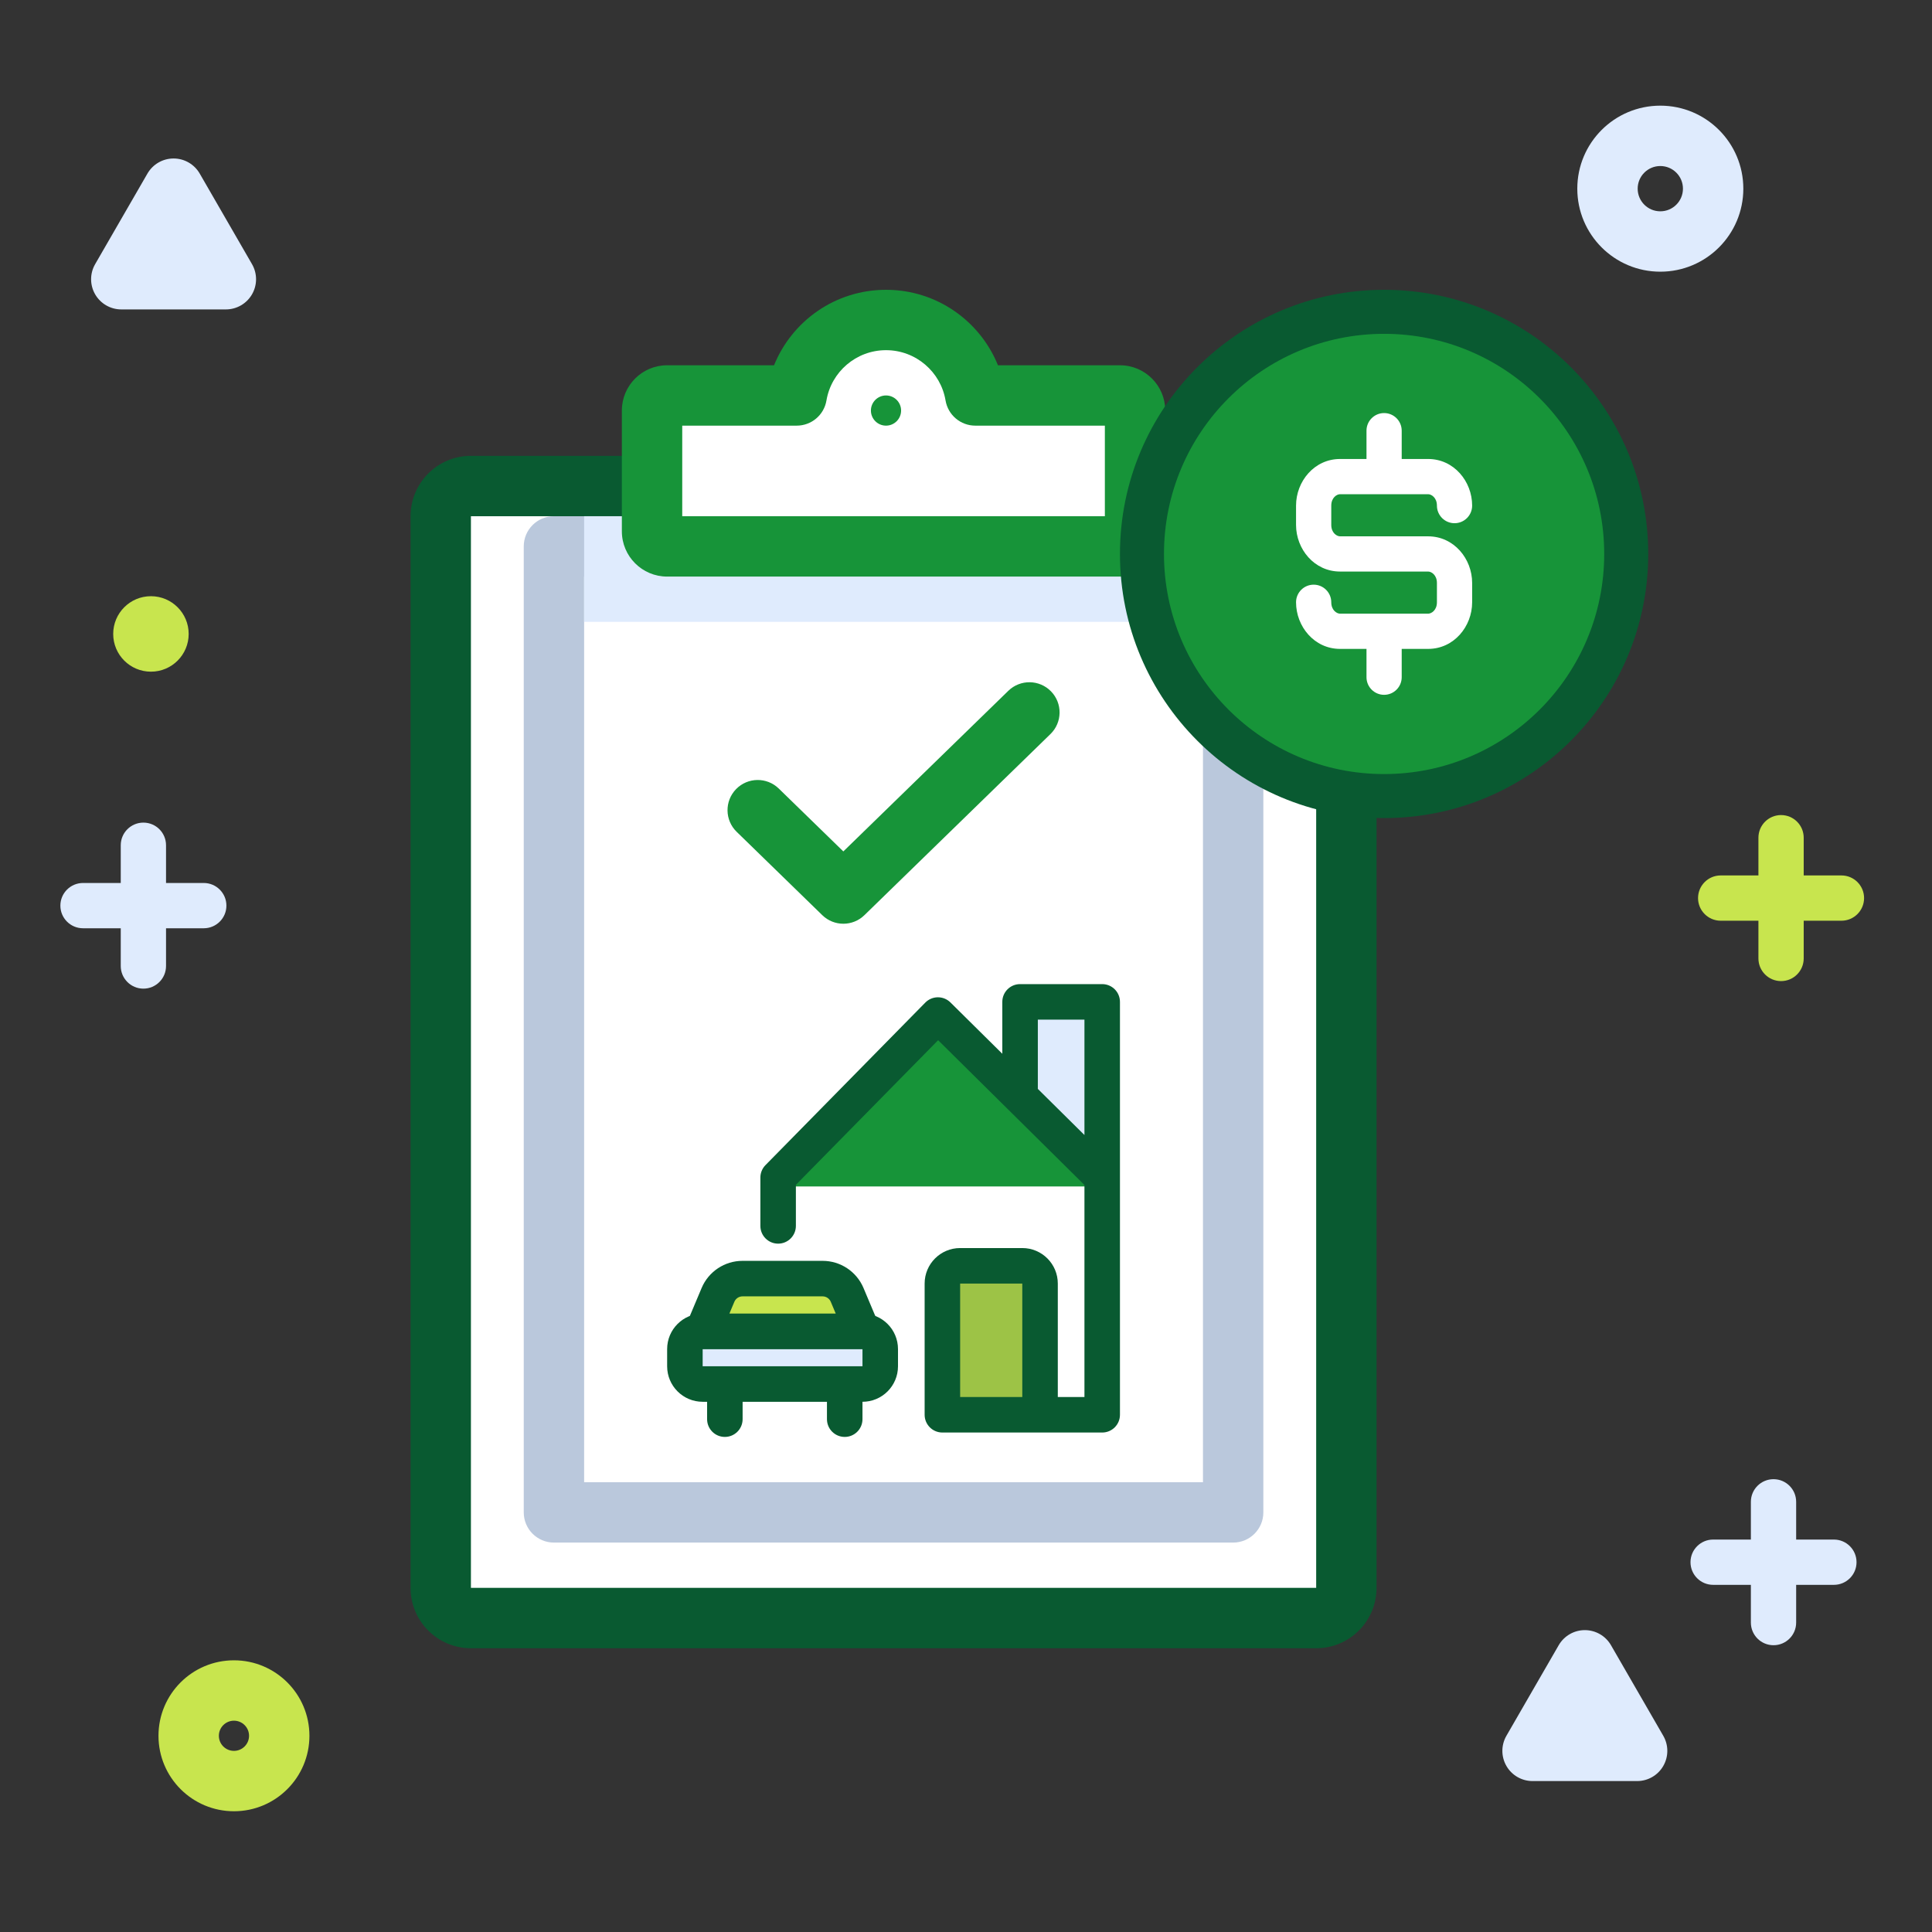 <svg width="160" height="160" viewBox="0 0 160 160" fill="none" xmlns="http://www.w3.org/2000/svg">
  <rect x="0" y="0" width="160" height="160" fill="#333333" stroke="none"/>
  <path fillRule="evenodd" clipRule="evenodd"
    d="M11.875 68.125C12.911 68.125 13.75 68.965 13.75 70V73.125H16.875C17.91 73.125 18.75 73.965 18.75 75C18.75 76.035 17.91 76.875 16.875 76.875H13.75V80C13.75 81.035 12.911 81.875 11.875 81.875C10.839 81.875 10 81.035 10 80V76.875H6.875C5.839 76.875 5 76.035 5 75C5 73.965 5.839 73.125 6.875 73.125L10 73.125V70C10 68.965 10.839 68.125 11.875 68.125Z"
    fill="#DFEBFD" />
  <path fillRule="evenodd" clipRule="evenodd"
    d="M146.875 122.5C147.911 122.5 148.75 123.339 148.75 124.375V127.5H151.875C152.911 127.5 153.75 128.339 153.75 129.375C153.75 130.411 152.911 131.25 151.875 131.25H148.75V134.375C148.75 135.411 147.911 136.25 146.875 136.25C145.839 136.25 145 135.411 145 134.375V131.25H141.875C140.839 131.25 140 130.411 140 129.375C140 128.339 140.839 127.5 141.875 127.5L145 127.5V124.375C145 123.339 145.839 122.5 146.875 122.5Z"
    fill="#DFEBFD" />
  <path fillRule="evenodd" clipRule="evenodd"
    d="M147.5 67.5C148.536 67.5 149.375 68.34 149.375 69.375V72.5H152.5C153.536 72.5 154.375 73.34 154.375 74.375C154.375 75.41 153.536 76.25 152.5 76.25H149.375V79.375C149.375 80.41 148.536 81.25 147.5 81.25C146.464 81.25 145.625 80.41 145.625 79.375V76.25H142.5C141.464 76.25 140.625 75.41 140.625 74.375C140.625 73.34 141.464 72.5 142.5 72.5L145.625 72.5V69.375C145.625 68.34 146.464 67.5 147.5 67.5Z"
    fill="#C8E54E" />
  <path
    d="M15.625 52.5C15.625 54.226 14.226 55.625 12.5 55.625C10.774 55.625 9.375 54.226 9.375 52.5C9.375 50.774 10.774 49.375 12.5 49.375C14.226 49.375 15.625 50.774 15.625 52.5Z"
    fill="#C8E54E" />
  <path fillRule="evenodd" clipRule="evenodd"
    d="M19.375 142.5C18.685 142.5 18.125 143.06 18.125 143.75C18.125 144.44 18.685 145 19.375 145C20.065 145 20.625 144.44 20.625 143.75C20.625 143.06 20.065 142.5 19.375 142.5ZM13.125 143.75C13.125 140.298 15.923 137.5 19.375 137.5C22.827 137.5 25.625 140.298 25.625 143.75C25.625 147.202 22.827 150 19.375 150C15.923 150 13.125 147.202 13.125 143.75Z"
    fill="#C8E54E" />
  <path fillRule="evenodd" clipRule="evenodd"
    d="M137.5 13.75C136.464 13.75 135.625 14.589 135.625 15.625C135.625 16.66 136.464 17.5 137.5 17.5C138.536 17.5 139.375 16.66 139.375 15.625C139.375 14.589 138.536 13.75 137.5 13.75ZM130.625 15.625C130.625 11.828 133.703 8.75 137.5 8.75C141.297 8.75 144.375 11.828 144.375 15.625C144.375 19.422 141.297 22.5 137.5 22.5C133.703 22.5 130.625 19.422 130.625 15.625Z"
    fill="#DFEBFD" />
  <path fillRule="evenodd" clipRule="evenodd"
    d="M14.375 13.125C15.268 13.125 16.093 13.601 16.54 14.375L20.87 21.875C21.317 22.648 21.317 23.602 20.87 24.375C20.424 25.148 19.598 25.625 18.705 25.625H10.045C9.152 25.625 8.326 25.148 7.88 24.375C7.433 23.602 7.433 22.648 7.88 21.875L12.21 14.375C12.657 13.601 13.482 13.125 14.375 13.125Z"
    fill="#DFEBFD" />
  <path fillRule="evenodd" clipRule="evenodd"
    d="M131.25 135C132.143 135 132.969 135.476 133.415 136.25L137.745 143.75C138.192 144.524 138.192 145.476 137.745 146.25C137.299 147.024 136.473 147.5 135.58 147.5H126.92C126.027 147.5 125.201 147.024 124.755 146.25C124.308 145.476 124.308 144.524 124.755 143.75L129.085 136.25C129.532 135.476 130.357 135 131.25 135Z"
    fill="#DFEBFD" />
  <g clip-path="url(#clip0)">
    <path
      d="M36.5 42.75C36.5 41.369 37.619 40.25 39 40.25H109C110.381 40.25 111.5 41.369 111.5 42.75V131.5C111.5 132.881 110.381 134 109 134H39C37.619 134 36.5 132.881 36.5 131.5V42.75Z"
      fill="white" />
    <path fillRule="evenodd" clipRule="evenodd"
      d="M34 42.75C34 39.989 36.239 37.75 39 37.75H109C111.761 37.75 114 39.989 114 42.75V131.5C114 134.261 111.761 136.5 109 136.5H39C36.239 136.5 34 134.261 34 131.5V42.75ZM109 42.75L39 42.75V131.5H109V42.75Z"
      fill="#095A31" />
    <path d="M45.875 45.25H102.125V125.25H45.875V45.25Z" fill="white" />
    <path d="M77.677 84.062L64.441 98.257H91.28L77.677 84.062Z" fill="#179439" />
    <path d="M78.044 105.765H86.132V117.529H78.044V105.765Z" fill="#9DC346" />
    <path d="M84.662 83.706H91.279V96.941L84.662 90.691V83.706Z" fill="#DFEBFD" />
    <path fillRule="evenodd" clipRule="evenodd"
      d="M83.007 82.971C83.007 82.158 83.666 81.5 84.478 81.5H91.28C92.092 81.5 92.75 82.158 92.75 82.971V117.166C92.75 117.978 92.092 118.636 91.28 118.636H78.044C77.232 118.636 76.574 117.978 76.574 117.166V106.299C76.574 104.674 77.891 103.358 79.515 103.358H84.662C86.286 103.358 87.603 104.674 87.603 106.299V115.695H89.809V98.135L77.691 86.145L65.912 98.124V101.523C65.912 102.335 65.254 102.994 64.441 102.994C63.629 102.994 62.971 102.335 62.971 101.523V97.522C62.971 97.136 63.122 96.766 63.393 96.491L76.628 83.031C76.902 82.752 77.276 82.594 77.667 82.591C78.057 82.589 78.433 82.742 78.711 83.017L83.007 87.268V82.971ZM85.949 90.178L89.809 93.998V84.441H85.949V90.178ZM84.662 115.695V106.299H79.515V115.695H84.662Z"
      fill="#095A31" />
    <path
      d="M56.72 111.725C56.72 110.913 57.379 110.254 58.191 110.254H71.426C72.238 110.254 72.897 110.913 72.897 111.725V113.149C72.897 113.961 72.238 114.62 71.426 114.62H69.956H60.029H58.191C57.379 114.62 56.72 113.961 56.72 113.149V111.725Z"
      fill="#DFEBFD" />
    <path fillRule="evenodd" clipRule="evenodd"
      d="M55.25 111.724C55.25 110.1 56.567 108.783 58.191 108.783H71.427C73.051 108.783 74.368 110.1 74.368 111.724V113.149C74.368 114.773 73.051 116.09 71.427 116.09V117.529C71.427 118.342 70.768 119 69.956 119C69.144 119 68.485 118.342 68.485 117.529V116.09H61.5V117.529C61.5 118.342 60.842 119 60.029 119C59.217 119 58.559 118.342 58.559 117.529V116.09H58.191C56.567 116.09 55.25 114.773 55.25 113.149V111.724ZM71.427 111.724L58.191 111.724V113.149L71.427 113.149V111.724Z"
      fill="#095A31" />
    <path
      d="M59.461 107.238L58.191 110.254H71.427L70.157 107.238C69.812 106.421 69.011 105.889 68.124 105.889H61.494C60.607 105.889 59.806 106.421 59.461 107.238Z"
      fill="#C8E54E" />
    <path fillRule="evenodd" clipRule="evenodd"
      d="M61.494 107.359C61.198 107.359 60.931 107.536 60.816 107.809L60.406 108.783H69.211L68.801 107.809L70.156 107.238L68.801 107.809C68.686 107.536 68.419 107.359 68.123 107.359H61.494ZM58.105 106.667C58.679 105.304 60.014 104.418 61.494 104.418H68.123C69.603 104.418 70.938 105.304 71.512 106.667L72.781 109.683C72.973 110.137 72.924 110.657 72.651 111.067C72.379 111.478 71.919 111.724 71.426 111.724H58.191C57.698 111.724 57.238 111.478 56.966 111.067C56.693 110.657 56.644 110.137 56.836 109.683L58.105 106.667Z"
      fill="#095A31" />
    <path fillRule="evenodd" clipRule="evenodd"
      d="M43.375 45.25C43.375 43.869 44.494 42.75 45.875 42.75H102.125C103.506 42.75 104.625 43.869 104.625 45.25V125.25C104.625 126.631 103.506 127.75 102.125 127.75H45.875C44.494 127.75 43.375 126.631 43.375 125.25V45.25ZM48.375 47.75V122.75H99.625V47.75H48.375Z"
      fill="#BAC8DC" />
    <path d="M48.375 42.75H99.625V51.5H48.375V42.75Z" fill="#DFEBFD" />
    <path fillRule="evenodd" clipRule="evenodd"
      d="M80.771 32.75H92.75C93.44 32.75 94 33.31 94 34V44C94 44.69 93.44 45.25 92.75 45.25H55.25C54.56 45.25 54 44.69 54 44V34C54 33.31 54.56 32.75 55.25 32.75H65.979C66.574 29.203 69.659 26.5 73.375 26.5C77.091 26.5 80.176 29.203 80.771 32.75Z"
      fill="white" />
    <path fillRule="evenodd" clipRule="evenodd"
      d="M73.375 29C70.9 29 68.841 30.801 68.444 33.164C68.242 34.368 67.2 35.25 65.979 35.25H56.5V42.75H91.5V35.25H80.771C79.55 35.25 78.508 34.368 78.306 33.164C77.909 30.801 75.85 29 73.375 29ZM64.103 30.25C65.586 26.585 69.177 24 73.375 24C77.573 24 81.164 26.585 82.647 30.25H92.75C94.821 30.25 96.5 31.929 96.5 34V44C96.5 46.071 94.821 47.75 92.75 47.75H55.25C53.179 47.75 51.5 46.071 51.5 44V34C51.5 31.929 53.179 30.25 55.25 30.25H64.103Z"
      fill="#179439" />
    <path
      d="M74.625 34C74.625 34.69 74.065 35.25 73.375 35.25C72.685 35.25 72.125 34.69 72.125 34C72.125 33.31 72.685 32.75 73.375 32.75C74.065 32.75 74.625 33.31 74.625 34Z"
      fill="#179439" />
    <path fillRule="evenodd" clipRule="evenodd"
      d="M87.041 57.256C88.004 58.245 87.983 59.828 86.994 60.791L71.586 75.791C70.616 76.736 69.069 76.736 68.099 75.791L61.006 68.886C60.017 67.923 59.996 66.341 60.959 65.351C61.922 64.362 63.505 64.341 64.494 65.304L69.842 70.511L83.506 57.209C84.495 56.246 86.078 56.267 87.041 57.256Z"
      fill="#179439" />
    <path fillRule="evenodd" clipRule="evenodd"
      d="M92.75 45.875C92.75 33.794 102.544 24 114.625 24C126.706 24 136.5 33.794 136.5 45.875C136.5 57.956 126.706 67.75 114.625 67.75C102.544 67.75 92.75 57.956 92.75 45.875Z"
      fill="#095A31" />
    <path
      d="M132.854 45.875C132.854 55.943 124.693 64.104 114.625 64.104C104.557 64.104 96.396 55.943 96.396 45.875C96.396 35.807 104.557 27.646 114.625 27.646C124.693 27.646 132.854 35.807 132.854 45.875Z"
      fill="#179439" />
    <path fillRule="evenodd" clipRule="evenodd"
      d="M114.625 34.208C115.431 34.208 116.083 34.861 116.083 35.667V38.011H118.271C120.41 38.011 121.917 39.871 121.917 41.872C121.917 42.677 121.264 43.33 120.458 43.33C119.653 43.33 119 42.677 119 41.872C119 41.219 118.548 40.928 118.271 40.928H110.979C110.702 40.928 110.25 41.219 110.25 41.872V43.473C110.25 44.126 110.702 44.417 110.979 44.417H118.271C120.41 44.417 121.917 46.276 121.917 48.277V49.878C121.917 51.879 120.41 53.739 118.271 53.739H116.083V56.083C116.083 56.889 115.431 57.542 114.625 57.542C113.82 57.542 113.167 56.889 113.167 56.083V53.739H110.979C108.84 53.739 107.333 51.879 107.333 49.878C107.333 49.073 107.986 48.42 108.792 48.42C109.597 48.42 110.25 49.073 110.25 49.878C110.25 50.531 110.702 50.822 110.979 50.822H118.271C118.548 50.822 119 50.531 119 49.878V48.277C119 47.624 118.548 47.333 118.271 47.333H110.979C108.84 47.333 107.333 45.474 107.333 43.473V41.872C107.333 39.871 108.84 38.011 110.979 38.011H113.167V35.667C113.167 34.861 113.82 34.208 114.625 34.208Z"
      fill="white" />
  </g>
  <defs>
    <clipPath id="clip0">
      <rect width="112.5" height="112.5" fill="white" transform="translate(24 24)" />
    </clipPath>
  </defs>
</svg>